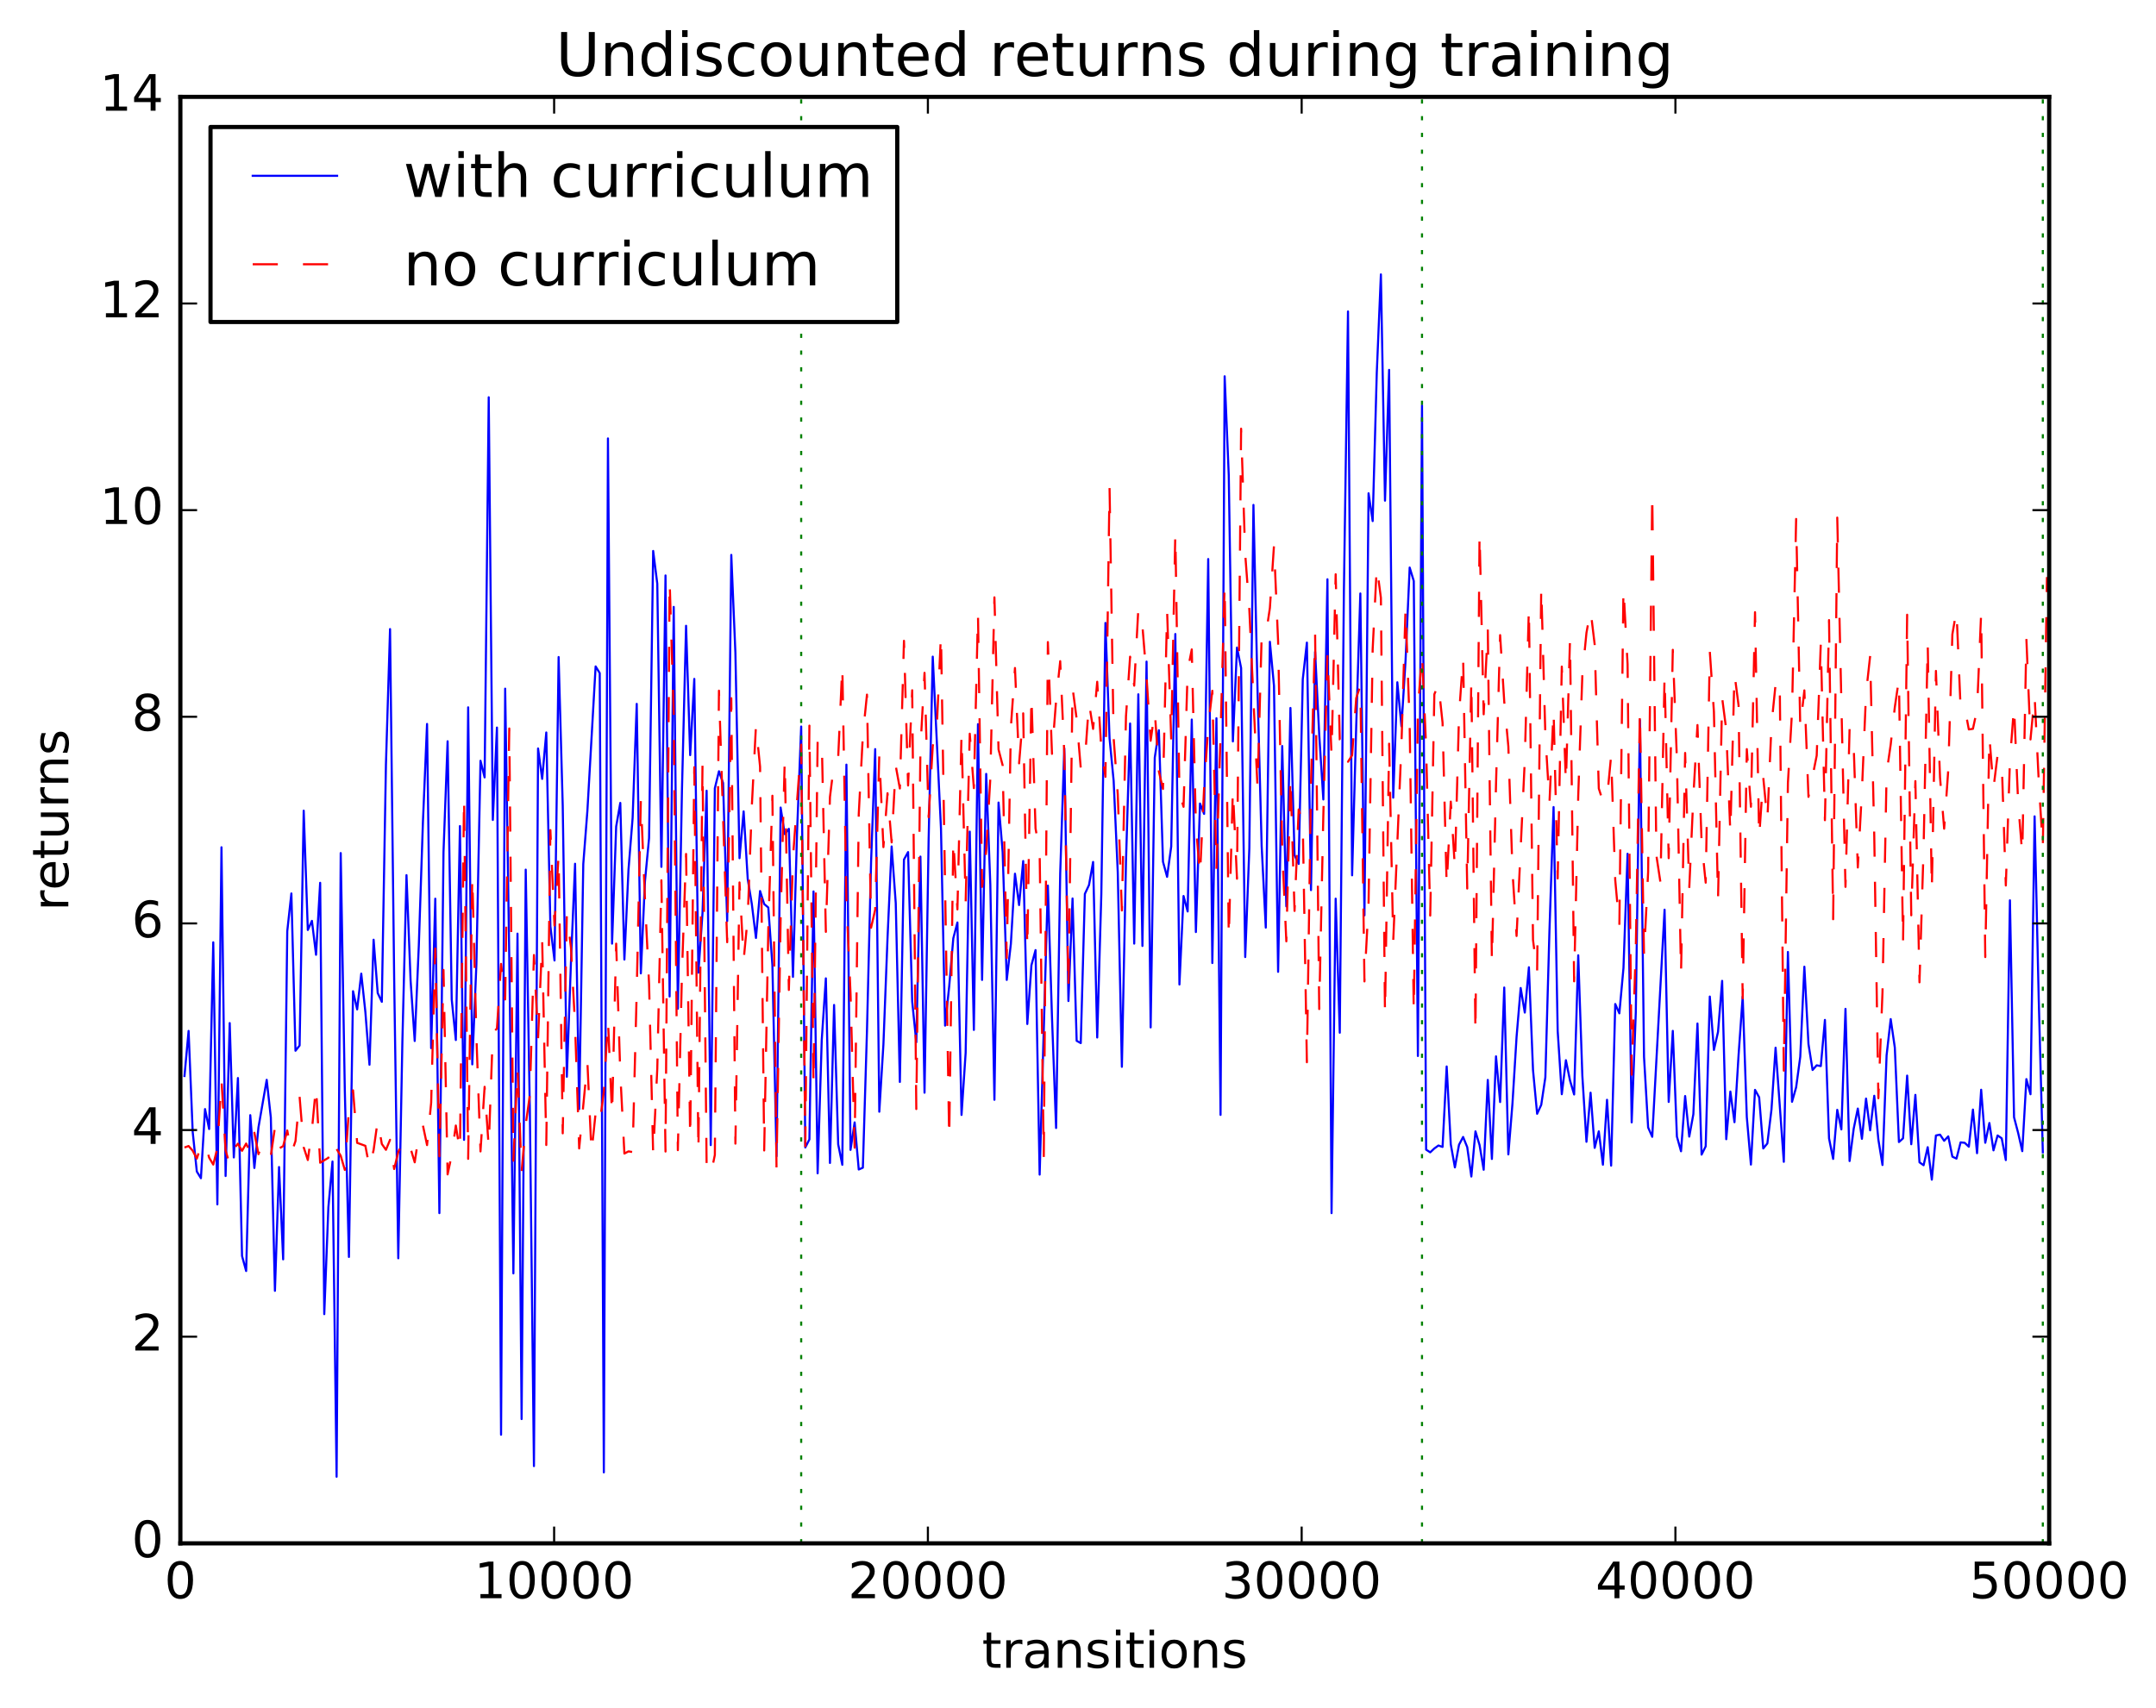 <?xml version="1.0" encoding="utf-8" standalone="no"?>
<!DOCTYPE svg PUBLIC "-//W3C//DTD SVG 1.1//EN"
  "http://www.w3.org/Graphics/SVG/1.1/DTD/svg11.dtd">
<!-- Created with matplotlib (http://matplotlib.org/) -->
<svg height="408pt" version="1.1" viewBox="0 0 515 408" width="515pt" xmlns="http://www.w3.org/2000/svg" xmlns:xlink="http://www.w3.org/1999/xlink">
 <defs>
  <style type="text/css">
*{stroke-linecap:butt;stroke-linejoin:round;stroke-miterlimit:100000;}
  </style>
 </defs>
 <g id="figure_1">
  <g id="patch_1">
   <path d="M 0 408.169 
L 515.771 408.169 
L 515.771 0 
L 0 0 
z
" style="fill:#ffffff;"/>
  </g>
  <g id="axes_1">
   <g id="patch_2">
    <path d="M 43.084 368.742 
L 489.484 368.742 
L 489.484 23.142 
L 43.084 23.142 
z
" style="fill:#ffffff;"/>
   </g>
   <g id="line2d_1">
    <path clip-path="url(#pd62c52bbcf)" d="M 44.066 257.078 
L 45.048 246.311 
L 46.03 270.448 
L 47.012 279.902 
L 47.994 281.503 
L 48.976 264.988 
L 49.958 269.757 
L 50.94 225.145 
L 51.922 287.76 
L 52.905 202.435 
L 53.887 280.977 
L 54.869 244.437 
L 55.851 276.543 
L 56.833 257.57 
L 57.815 300.087 
L 58.797 303.676 
L 59.779 266.441 
L 60.761 279.062 
L 61.743 269.339 
L 63.707 257.997 
L 64.69 266.984 
L 65.672 308.411 
L 66.654 278.834 
L 67.636 300.892 
L 68.618 222.482 
L 69.6 213.47 
L 70.582 251.048 
L 71.564 249.802 
L 72.546 193.693 
L 73.528 222.195 
L 74.51 220.016 
L 75.492 228.123 
L 76.474 210.928 
L 77.457 313.983 
L 78.439 288.428 
L 79.421 277.515 
L 80.403 352.83 
L 81.385 203.819 
L 82.367 260.621 
L 83.349 300.315 
L 84.331 236.825 
L 85.313 241.167 
L 86.295 232.631 
L 87.277 241.804 
L 88.259 254.395 
L 89.242 224.522 
L 90.224 237.267 
L 91.206 239.362 
L 92.188 182.665 
L 93.17 150.303 
L 94.152 233.631 
L 95.134 300.631 
L 96.116 248.905 
L 97.098 209.095 
L 98.08 234.31 
L 99.062 248.719 
L 100.044 225.851 
L 101.026 196.336 
L 102.009 172.972 
L 102.991 250.43 
L 103.973 214.726 
L 104.955 289.846 
L 105.937 203.595 
L 106.919 177.107 
L 107.901 238.776 
L 108.883 248.489 
L 109.865 197.366 
L 110.847 272.344 
L 111.829 169.003 
L 112.811 254.306 
L 113.794 230.404 
L 114.776 181.764 
L 115.758 185.74 
L 116.74 94.918 
L 117.722 195.901 
L 118.704 173.832 
L 119.686 342.792 
L 120.668 164.541 
L 121.65 228.852 
L 122.632 304.246 
L 123.614 223.071 
L 124.596 339.049 
L 125.578 207.78 
L 126.561 265.224 
L 127.543 350.287 
L 128.525 178.83 
L 129.507 186.101 
L 130.489 175.007 
L 131.471 221.316 
L 132.453 229.482 
L 133.435 156.983 
L 134.417 192.457 
L 135.399 257.263 
L 136.381 229.977 
L 137.363 206.373 
L 138.346 264.999 
L 139.328 206.427 
L 140.31 193.711 
L 142.274 159.228 
L 143.256 160.823 
L 144.238 351.785 
L 145.22 104.75 
L 146.202 225.458 
L 147.184 197.473 
L 148.166 191.835 
L 149.148 229.26 
L 150.13 207.749 
L 151.113 195.431 
L 152.095 168.173 
L 153.077 232.567 
L 154.059 210.571 
L 155.041 200.252 
L 156.023 131.637 
L 157.005 139.47 
L 157.987 207.119 
L 158.969 137.491 
L 159.951 238.088 
L 160.933 145.007 
L 161.915 241.014 
L 162.898 188.803 
L 163.88 149.516 
L 164.862 180.419 
L 165.844 162.209 
L 166.826 232.393 
L 167.808 218.123 
L 168.79 188.922 
L 169.772 273.593 
L 170.754 188.336 
L 171.736 184.273 
L 172.718 187.072 
L 173.7 220.071 
L 174.682 132.581 
L 175.665 155.997 
L 176.647 205.043 
L 177.629 193.86 
L 178.611 210.034 
L 179.593 216.047 
L 180.575 224.104 
L 181.557 212.889 
L 182.539 216.008 
L 183.521 216.819 
L 184.503 230.594 
L 185.485 276.262 
L 186.467 192.942 
L 187.45 199.287 
L 188.432 198.025 
L 189.414 233.397 
L 190.396 198.72 
L 191.378 173.584 
L 192.36 274.156 
L 193.342 272.23 
L 194.324 212.989 
L 195.306 280.338 
L 196.288 248.481 
L 197.27 233.757 
L 198.252 277.86 
L 199.234 240.113 
L 200.217 273.409 
L 201.199 278.301 
L 202.181 182.693 
L 203.163 274.737 
L 204.145 268.17 
L 205.127 279.421 
L 206.109 278.992 
L 207.091 246.329 
L 208.073 205.948 
L 209.055 178.983 
L 210.037 265.621 
L 211.019 249.562 
L 212.002 224.088 
L 212.984 202.241 
L 213.966 215.774 
L 214.948 258.505 
L 215.93 205.37 
L 216.912 203.586 
L 217.894 239.275 
L 218.876 249.021 
L 219.858 204.662 
L 220.84 261.076 
L 221.822 200.546 
L 222.804 156.89 
L 224.769 197.955 
L 225.751 245.049 
L 226.733 235.651 
L 227.715 224.177 
L 228.697 220.403 
L 229.679 266.388 
L 230.661 251.573 
L 231.643 198.696 
L 232.625 246.07 
L 233.607 173.018 
L 234.589 234.128 
L 235.571 184.901 
L 236.554 211.358 
L 237.536 262.765 
L 238.518 191.751 
L 239.5 203.578 
L 240.482 234.129 
L 241.464 225.502 
L 242.446 208.752 
L 243.428 216.24 
L 244.41 205.725 
L 245.392 244.661 
L 246.374 230.618 
L 247.356 227.001 
L 248.338 280.643 
L 250.303 211.597 
L 251.285 243.064 
L 252.267 269.509 
L 253.249 208.725 
L 254.231 178.791 
L 255.213 239.169 
L 256.195 214.671 
L 257.177 248.674 
L 258.159 249.223 
L 259.141 213.57 
L 260.123 211.472 
L 261.106 205.944 
L 262.088 247.885 
L 263.07 213.673 
L 264.052 148.838 
L 265.034 176.378 
L 266.016 186.569 
L 266.998 208.43 
L 267.98 254.888 
L 268.962 205.854 
L 269.944 172.864 
L 270.926 225.453 
L 271.908 165.886 
L 272.89 226.012 
L 273.873 158.072 
L 274.855 245.475 
L 275.837 181.014 
L 276.819 174.466 
L 277.801 205.884 
L 278.783 209.498 
L 279.765 202.264 
L 280.747 151.481 
L 281.729 235.222 
L 282.711 214.079 
L 283.693 217.772 
L 284.675 171.92 
L 285.658 222.69 
L 286.64 191.988 
L 287.622 194.463 
L 288.604 133.568 
L 289.586 230.091 
L 290.568 171.606 
L 291.55 266.375 
L 292.532 89.903 
L 293.514 113.606 
L 294.496 177.142 
L 295.478 154.721 
L 296.46 159.592 
L 297.442 228.663 
L 298.425 202.708 
L 299.407 120.638 
L 300.389 165.105 
L 301.371 202.155 
L 302.353 221.632 
L 303.335 153.34 
L 304.317 163.869 
L 305.299 232.195 
L 306.281 178.247 
L 307.263 216.552 
L 308.245 169.149 
L 309.227 204.347 
L 310.21 206.413 
L 311.192 162.293 
L 312.174 153.537 
L 313.156 212.672 
L 314.138 155.747 
L 315.12 175.508 
L 316.102 191.012 
L 317.084 138.405 
L 318.066 289.85 
L 319.048 214.716 
L 320.03 246.742 
L 321.012 141.337 
L 321.994 74.418 
L 322.977 209.133 
L 323.959 173.291 
L 324.941 141.796 
L 325.923 218.703 
L 326.905 117.861 
L 327.887 124.502 
L 328.869 89.035 
L 329.851 65.562 
L 330.833 119.622 
L 331.815 88.371 
L 332.797 190.581 
L 333.779 163.012 
L 334.762 173.526 
L 335.744 157.782 
L 336.726 135.597 
L 337.708 138.826 
L 338.69 252.302 
L 339.672 96.863 
L 340.654 274.682 
L 341.636 275.322 
L 342.618 274.397 
L 343.6 273.693 
L 344.582 274.035 
L 345.564 254.811 
L 346.546 273.416 
L 347.529 278.925 
L 348.511 273.518 
L 349.493 271.649 
L 350.475 274.088 
L 351.457 281.099 
L 352.439 270.312 
L 353.421 273.589 
L 354.403 279.483 
L 355.385 258.017 
L 356.367 276.907 
L 357.349 252.391 
L 358.331 263.308 
L 359.314 235.946 
L 360.296 275.813 
L 361.278 263.678 
L 362.26 247.741 
L 363.242 236.059 
L 364.224 241.929 
L 365.206 231.105 
L 366.188 255.665 
L 367.17 266.11 
L 368.152 263.983 
L 369.134 257.412 
L 370.116 222.345 
L 371.098 192.829 
L 372.081 246.323 
L 373.063 261.436 
L 374.045 253.31 
L 375.027 258.165 
L 376.009 261.499 
L 376.991 228.245 
L 377.973 257.041 
L 378.955 272.801 
L 379.937 261.073 
L 380.919 274.257 
L 381.901 270.308 
L 382.883 278.279 
L 383.866 262.77 
L 384.848 278.497 
L 385.83 239.885 
L 386.812 242.111 
L 387.794 231.305 
L 388.776 203.981 
L 389.758 268.169 
L 390.74 241.882 
L 391.722 172.055 
L 392.704 252.508 
L 393.686 269.381 
L 394.668 271.612 
L 397.615 217.349 
L 398.597 263.279 
L 399.579 246.303 
L 400.561 271.557 
L 401.543 275.066 
L 402.525 261.87 
L 403.507 271.563 
L 404.489 266.211 
L 405.471 244.544 
L 406.453 275.866 
L 407.435 273.891 
L 408.418 238.104 
L 409.4 250.855 
L 410.382 246.55 
L 411.364 234.354 
L 412.346 272.185 
L 413.328 260.803 
L 414.31 268.123 
L 415.292 252.057 
L 416.274 238.106 
L 417.256 266.879 
L 418.238 278.245 
L 419.22 260.399 
L 420.202 262.168 
L 421.185 274.396 
L 422.167 273.193 
L 423.149 265.098 
L 424.131 250.325 
L 426.095 277.587 
L 427.077 227.449 
L 428.059 263.247 
L 429.041 259.777 
L 430.023 252.504 
L 431.005 230.972 
L 431.987 249.457 
L 432.97 255.646 
L 433.952 254.532 
L 434.934 254.713 
L 435.916 243.681 
L 436.898 271.982 
L 437.88 276.892 
L 438.862 265.164 
L 439.844 269.844 
L 440.826 241.044 
L 441.808 277.402 
L 442.79 269.684 
L 443.772 264.865 
L 444.754 272.094 
L 445.737 262.483 
L 446.719 270.061 
L 447.701 261.811 
L 448.683 272.284 
L 449.665 278.351 
L 450.647 252.148 
L 451.629 243.489 
L 452.611 250.287 
L 453.593 272.862 
L 454.575 271.982 
L 455.557 256.989 
L 456.539 273.385 
L 457.522 261.593 
L 458.504 277.707 
L 459.486 278.406 
L 460.468 274.094 
L 461.45 281.855 
L 462.432 271.295 
L 463.414 271.098 
L 464.396 272.561 
L 465.378 271.507 
L 466.36 276.356 
L 467.342 276.818 
L 468.324 272.941 
L 469.306 273.047 
L 470.289 273.974 
L 471.271 265.105 
L 472.253 275.527 
L 473.235 260.368 
L 474.217 273.037 
L 475.199 268.314 
L 476.181 274.851 
L 477.163 271.29 
L 478.145 271.972 
L 479.127 277.173 
L 480.109 215.11 
L 481.091 266.942 
L 482.074 270.705 
L 483.056 275.042 
L 484.038 257.826 
L 485.02 261.442 
L 486.002 195.05 
L 486.984 238.597 
L 487.966 275.314 
L 487.966 275.314 
" style="fill:none;stroke:#0000ff;stroke-linecap:square;stroke-width:0.5;"/>
   </g>
   <g id="line2d_2">
    <path clip-path="url(#pd62c52bbcf)" d="M 44.066 274.174 
L 45.048 273.812 
L 46.03 274.933 
L 47.012 276.827 
L 47.994 273.799 
L 48.976 273.078 
L 49.958 276.594 
L 50.94 278.249 
L 51.922 274.304 
L 52.905 257.961 
L 53.887 274.848 
L 54.869 278.215 
L 55.851 274.504 
L 56.833 273.254 
L 57.815 274.961 
L 58.797 273.222 
L 59.779 275.393 
L 60.761 270.643 
L 61.743 275.762 
L 62.725 273.167 
L 64.69 276.191 
L 65.672 269.349 
L 66.654 274.4 
L 67.636 273.842 
L 68.618 270.099 
L 69.6 275.507 
L 70.582 272.631 
L 71.564 262.033 
L 72.546 274.129 
L 73.528 277.159 
L 74.51 269.983 
L 75.492 259.479 
L 76.474 277.807 
L 78.439 276.632 
L 79.421 272.637 
L 80.403 274.525 
L 81.385 276.132 
L 82.367 279.527 
L 83.349 264.988 
L 84.331 260.505 
L 85.313 273.057 
L 87.277 273.766 
L 88.259 278.946 
L 89.242 274.781 
L 90.224 267.7 
L 91.206 273.32 
L 92.188 274.723 
L 93.17 272.33 
L 94.152 279.304 
L 95.134 275.25 
L 96.116 273.064 
L 97.098 272.097 
L 98.08 274.399 
L 99.062 277.71 
L 100.044 271.081 
L 101.026 268.911 
L 102.009 273.594 
L 102.991 263.458 
L 103.973 226.629 
L 104.955 276.274 
L 105.937 231.74 
L 106.919 280.593 
L 107.901 275.944 
L 108.883 268.916 
L 109.865 275.114 
L 110.847 190.294 
L 111.829 276.878 
L 112.811 209.261 
L 113.794 247.588 
L 114.776 275.107 
L 115.758 259.668 
L 116.74 274.1 
L 117.722 246.717 
L 118.704 245.752 
L 119.686 230.295 
L 120.668 238.791 
L 121.65 174.052 
L 122.632 277.333 
L 123.614 255.125 
L 124.596 280.002 
L 125.578 268.717 
L 126.561 261.646 
L 127.543 228.178 
L 128.525 248.237 
L 129.507 224.596 
L 130.489 273.57 
L 131.471 198.329 
L 132.453 221.127 
L 133.435 204.167 
L 134.417 270.782 
L 135.399 218.382 
L 136.381 226.388 
L 137.363 244.948 
L 138.346 274.394 
L 140.31 253.808 
L 141.292 275.46 
L 142.274 265.901 
L 143.256 268.357 
L 144.238 260.83 
L 145.22 243.648 
L 146.202 266.423 
L 147.184 225.464 
L 148.166 256.462 
L 149.148 275.61 
L 150.13 275.094 
L 151.113 275.252 
L 152.095 236.68 
L 153.077 191.139 
L 154.059 214.716 
L 155.041 235.074 
L 156.023 275.853 
L 157.005 255.319 
L 157.987 210.324 
L 158.969 275.132 
L 159.951 138.679 
L 160.933 170.643 
L 161.915 274.801 
L 162.898 232.468 
L 163.88 204.032 
L 164.862 272.058 
L 165.844 183.309 
L 166.826 275.334 
L 167.808 182.415 
L 168.79 278.604 
L 169.772 280.683 
L 170.754 275.956 
L 171.736 165.018 
L 173.7 225.117 
L 174.682 166.823 
L 175.665 273.244 
L 176.647 210.835 
L 177.629 229.431 
L 178.611 219.142 
L 179.593 192.47 
L 180.575 173.37 
L 181.557 183.187 
L 182.539 274.877 
L 183.521 222.101 
L 184.503 190.121 
L 185.485 279.035 
L 186.467 219.462 
L 187.45 181.547 
L 188.432 236.523 
L 189.414 204.993 
L 191.378 177.903 
L 192.36 273.853 
L 193.342 173.372 
L 194.324 259.427 
L 195.306 177.062 
L 196.288 176.422 
L 197.27 222.649 
L 198.252 190.4 
L 199.234 182.505 
L 200.217 180.965 
L 201.199 158.985 
L 202.181 214.914 
L 203.163 237.371 
L 204.145 274.207 
L 205.127 194.563 
L 206.109 175.641 
L 207.091 165.96 
L 208.073 221.664 
L 209.055 217.33 
L 210.037 180.31 
L 211.019 202.402 
L 212.002 189.519 
L 212.984 201.269 
L 213.966 182.994 
L 214.948 188.387 
L 215.93 153.108 
L 216.912 187.679 
L 217.894 164.92 
L 218.876 264.978 
L 219.858 178.884 
L 220.84 160.753 
L 221.822 195.258 
L 222.804 178.242 
L 223.786 173.453 
L 224.769 151.535 
L 226.733 272.163 
L 227.715 200.521 
L 228.697 217.279 
L 229.679 175.359 
L 230.661 215.636 
L 231.643 175.303 
L 232.625 188.301 
L 233.607 146.507 
L 234.589 211.903 
L 235.571 203.273 
L 236.554 186.001 
L 237.536 142.721 
L 238.518 179.075 
L 239.5 182.851 
L 240.482 228.907 
L 241.464 173.832 
L 242.446 159.601 
L 243.428 182.382 
L 244.41 170.434 
L 245.392 226.811 
L 246.374 166.192 
L 247.356 197.935 
L 248.338 203.429 
L 249.321 276.721 
L 250.303 153.409 
L 251.285 180.11 
L 252.267 167.384 
L 253.249 157.97 
L 254.231 180.233 
L 255.213 236.502 
L 256.195 164.258 
L 257.177 171.771 
L 258.159 183.52 
L 259.141 181.764 
L 260.123 167.909 
L 261.106 174.155 
L 262.088 162.893 
L 263.07 178.989 
L 264.052 185.604 
L 265.034 116.355 
L 266.016 176.366 
L 266.998 189.771 
L 267.98 217.535 
L 268.962 171.136 
L 269.944 156.897 
L 270.926 163.822 
L 271.908 145.509 
L 272.89 149.573 
L 273.873 161.704 
L 274.855 176.988 
L 275.837 169.912 
L 276.819 184.328 
L 277.801 188.498 
L 278.783 145.864 
L 279.765 176.761 
L 280.747 127.353 
L 281.729 189.382 
L 282.711 192.768 
L 283.693 160.188 
L 284.675 155.163 
L 285.658 197.144 
L 286.64 209.181 
L 287.622 188.263 
L 288.604 173.531 
L 289.586 165.043 
L 290.568 207.746 
L 291.55 175.621 
L 292.532 139.607 
L 293.514 224.189 
L 294.496 188.575 
L 295.478 209.946 
L 296.46 102.428 
L 297.442 132.386 
L 298.425 145.631 
L 300.389 188.345 
L 301.371 151.873 
L 302.353 151.824 
L 303.335 145.275 
L 304.317 130.298 
L 305.299 153.289 
L 306.281 202.984 
L 307.263 224.911 
L 308.245 185.426 
L 309.227 217.642 
L 310.21 193.397 
L 311.192 196.7 
L 312.174 253.797 
L 313.156 187.06 
L 314.138 151.454 
L 315.12 241.093 
L 316.102 194.856 
L 317.084 155.966 
L 318.066 180.483 
L 319.048 137.204 
L 320.03 176.704 
L 321.012 176.976 
L 321.994 182.005 
L 322.977 180.463 
L 323.959 166.791 
L 324.941 163.832 
L 325.923 234.486 
L 326.905 215.918 
L 327.887 155.113 
L 328.869 135.332 
L 329.851 142.833 
L 330.833 242.413 
L 331.815 177.693 
L 332.797 224.87 
L 334.762 177.908 
L 335.744 145.282 
L 336.726 173.204 
L 337.708 241.807 
L 338.69 169.466 
L 339.672 156.092 
L 340.654 178.389 
L 341.636 218.755 
L 342.618 165.896 
L 343.6 163.437 
L 344.582 172.676 
L 345.564 211.639 
L 346.546 191.528 
L 347.529 207.382 
L 348.511 170.908 
L 349.493 156.957 
L 350.475 212.296 
L 351.457 162.398 
L 352.439 246.958 
L 353.421 127.372 
L 354.403 170.667 
L 355.385 150.218 
L 356.367 229.862 
L 357.349 187.427 
L 358.331 151.746 
L 359.314 167.615 
L 360.296 178.34 
L 361.278 208.02 
L 362.26 223.631 
L 364.224 181.594 
L 365.206 145.038 
L 366.188 224.58 
L 367.17 232.295 
L 368.152 140.175 
L 369.134 175.532 
L 370.116 191.873 
L 371.098 169.651 
L 372.081 209.879 
L 373.063 159.264 
L 374.045 187.174 
L 375.027 152.647 
L 376.009 234.466 
L 376.991 190.089 
L 377.973 161.184 
L 378.955 151.192 
L 379.937 145.827 
L 380.919 153.984 
L 381.901 188.393 
L 382.883 191.451 
L 383.866 190.83 
L 384.848 180.552 
L 385.83 210.269 
L 386.812 221.234 
L 387.794 140.485 
L 388.776 158.642 
L 389.758 256.774 
L 390.74 226.707 
L 391.722 169.736 
L 392.704 228.277 
L 393.686 208.314 
L 394.668 117.717 
L 395.65 204.348 
L 396.633 210.858 
L 397.615 161.325 
L 398.597 205.04 
L 399.579 155.256 
L 400.561 181.492 
L 401.543 232.675 
L 402.525 179.897 
L 403.507 212.252 
L 404.489 190.265 
L 405.471 173.228 
L 406.453 201.079 
L 407.435 210.894 
L 408.418 155.677 
L 409.4 170.047 
L 410.382 214.918 
L 411.364 166.722 
L 412.346 174.349 
L 413.328 199.085 
L 414.31 160.965 
L 415.292 168.561 
L 416.274 238.552 
L 417.256 178.987 
L 418.238 192.755 
L 419.22 146.269 
L 420.202 200.142 
L 421.185 185.732 
L 422.167 195.966 
L 423.149 173.202 
L 424.131 163.492 
L 425.113 162.347 
L 426.095 255.809 
L 427.077 187.064 
L 428.059 169.971 
L 429.041 123.992 
L 430.023 173.663 
L 431.005 164.945 
L 431.987 190.394 
L 433.952 180.526 
L 434.934 153.619 
L 435.916 195.964 
L 436.898 148.152 
L 437.88 219.628 
L 438.862 123.67 
L 440.826 211.899 
L 441.808 174.115 
L 442.79 178.347 
L 443.772 207.267 
L 444.754 189.011 
L 445.737 165.653 
L 446.719 156.716 
L 447.701 199.731 
L 448.683 262.391 
L 449.665 237.118 
L 450.647 184.683 
L 451.629 177.886 
L 452.611 168.959 
L 453.593 162.257 
L 454.575 225.419 
L 455.557 146.875 
L 456.539 218.691 
L 457.522 186.626 
L 458.504 234.701 
L 459.486 202.591 
L 460.468 153.607 
L 461.45 212.747 
L 462.432 160.299 
L 463.414 185.775 
L 464.396 197.998 
L 465.378 183.932 
L 466.36 151.552 
L 467.342 145.772 
L 468.324 169.173 
L 469.306 169.038 
L 470.289 174.279 
L 471.271 174.137 
L 472.253 169.547 
L 473.235 146.459 
L 474.217 228.67 
L 475.199 175.958 
L 476.181 188.306 
L 477.163 180.376 
L 478.145 181.834 
L 479.127 211.568 
L 480.109 181.743 
L 481.091 168.681 
L 482.074 191.887 
L 483.056 204.126 
L 484.038 152.622 
L 485.02 176.672 
L 486.002 166.243 
L 486.984 186.492 
L 487.966 202.572 
L 488.948 137.878 
L 488.948 137.878 
" style="fill:none;stroke:#ff0000;stroke-dasharray:6,6;stroke-dashoffset:0.0;stroke-width:0.5;"/>
   </g>
   <g id="line2d_3">
    <path clip-path="url(#pd62c52bbcf)" d="M 191.378 368.742 
L 191.378 23.142 
" style="fill:none;stroke:#008000;stroke-dasharray:1,3;stroke-dashoffset:0.0;stroke-width:0.5;"/>
   </g>
   <g id="line2d_4">
    <path clip-path="url(#pd62c52bbcf)" d="M 339.672 368.742 
L 339.672 23.142 
" style="fill:none;stroke:#008000;stroke-dasharray:1,3;stroke-dashoffset:0.0;stroke-width:0.5;"/>
   </g>
   <g id="line2d_5">
    <path clip-path="url(#pd62c52bbcf)" d="M 487.966 368.742 
L 487.966 23.142 
" style="fill:none;stroke:#008000;stroke-dasharray:1,3;stroke-dashoffset:0.0;stroke-width:0.5;"/>
   </g>
   <g id="patch_3">
    <path d="M 43.084 368.742 
L 489.484 368.742 
" style="fill:none;stroke:#000000;stroke-linecap:square;stroke-linejoin:miter;"/>
   </g>
   <g id="patch_4">
    <path d="M 489.484 368.742 
L 489.484 23.142 
" style="fill:none;stroke:#000000;stroke-linecap:square;stroke-linejoin:miter;"/>
   </g>
   <g id="patch_5">
    <path d="M 43.084 23.142 
L 489.484 23.142 
" style="fill:none;stroke:#000000;stroke-linecap:square;stroke-linejoin:miter;"/>
   </g>
   <g id="patch_6">
    <path d="M 43.084 368.742 
L 43.084 23.142 
" style="fill:none;stroke:#000000;stroke-linecap:square;stroke-linejoin:miter;"/>
   </g>
   <g id="matplotlib.axis_1">
    <g id="xtick_1">
     <g id="line2d_6">
      <defs>
       <path d="M 0 0 
L 0 -4 
" id="ma501ba8153" style="stroke:#000000;stroke-width:0.5;"/>
      </defs>
      <g>
       <use style="stroke:#000000;stroke-width:0.5;" x="43.084" xlink:href="#ma501ba8153" y="368.742"/>
      </g>
     </g>
     <g id="line2d_7">
      <defs>
       <path d="M 0 0 
L 0 4 
" id="m0660b785fc" style="stroke:#000000;stroke-width:0.5;"/>
      </defs>
      <g>
       <use style="stroke:#000000;stroke-width:0.5;" x="43.084" xlink:href="#m0660b785fc" y="23.142"/>
      </g>
     </g>
     <g id="text_1">
      <!-- 0 -->
      <defs>
       <path d="M 31.781 66.406 
Q 24.172 66.406 20.328 58.906 
Q 16.5 51.422 16.5 36.375 
Q 16.5 21.391 20.328 13.891 
Q 24.172 6.391 31.781 6.391 
Q 39.453 6.391 43.281 13.891 
Q 47.125 21.391 47.125 36.375 
Q 47.125 51.422 43.281 58.906 
Q 39.453 66.406 31.781 66.406 
M 31.781 74.219 
Q 44.047 74.219 50.516 64.516 
Q 56.984 54.828 56.984 36.375 
Q 56.984 17.969 50.516 8.266 
Q 44.047 -1.422 31.781 -1.422 
Q 19.531 -1.422 13.062 8.266 
Q 6.594 17.969 6.594 36.375 
Q 6.594 54.828 13.062 64.516 
Q 19.531 74.219 31.781 74.219 
" id="BitstreamVeraSans-Roman-30"/>
      </defs>
      <g transform="translate(39.266 381.86)scale(0.12 -0.12)">
       <use xlink:href="#BitstreamVeraSans-Roman-30"/>
      </g>
     </g>
    </g>
    <g id="xtick_2">
     <g id="line2d_8">
      <g>
       <use style="stroke:#000000;stroke-width:0.5;" x="132.364" xlink:href="#ma501ba8153" y="368.742"/>
      </g>
     </g>
     <g id="line2d_9">
      <g>
       <use style="stroke:#000000;stroke-width:0.5;" x="132.364" xlink:href="#m0660b785fc" y="23.142"/>
      </g>
     </g>
     <g id="text_2">
      <!-- 10000 -->
      <defs>
       <path d="M 12.406 8.297 
L 28.516 8.297 
L 28.516 63.922 
L 10.984 60.406 
L 10.984 69.391 
L 28.422 72.906 
L 38.281 72.906 
L 38.281 8.297 
L 54.391 8.297 
L 54.391 0 
L 12.406 0 
z
" id="BitstreamVeraSans-Roman-31"/>
      </defs>
      <g transform="translate(113.276 381.86)scale(0.12 -0.12)">
       <use xlink:href="#BitstreamVeraSans-Roman-31"/>
       <use x="63.623" xlink:href="#BitstreamVeraSans-Roman-30"/>
       <use x="127.246" xlink:href="#BitstreamVeraSans-Roman-30"/>
       <use x="190.869" xlink:href="#BitstreamVeraSans-Roman-30"/>
       <use x="254.492" xlink:href="#BitstreamVeraSans-Roman-30"/>
      </g>
     </g>
    </g>
    <g id="xtick_3">
     <g id="line2d_10">
      <g>
       <use style="stroke:#000000;stroke-width:0.5;" x="221.644" xlink:href="#ma501ba8153" y="368.742"/>
      </g>
     </g>
     <g id="line2d_11">
      <g>
       <use style="stroke:#000000;stroke-width:0.5;" x="221.644" xlink:href="#m0660b785fc" y="23.142"/>
      </g>
     </g>
     <g id="text_3">
      <!-- 20000 -->
      <defs>
       <path d="M 19.188 8.297 
L 53.609 8.297 
L 53.609 0 
L 7.328 0 
L 7.328 8.297 
Q 12.938 14.109 22.625 23.891 
Q 32.328 33.688 34.812 36.531 
Q 39.547 41.844 41.422 45.531 
Q 43.312 49.219 43.312 52.781 
Q 43.312 58.594 39.234 62.25 
Q 35.156 65.922 28.609 65.922 
Q 23.969 65.922 18.812 64.312 
Q 13.672 62.703 7.812 59.422 
L 7.812 69.391 
Q 13.766 71.781 18.938 73 
Q 24.125 74.219 28.422 74.219 
Q 39.75 74.219 46.484 68.547 
Q 53.219 62.891 53.219 53.422 
Q 53.219 48.922 51.531 44.891 
Q 49.859 40.875 45.406 35.406 
Q 44.188 33.984 37.641 27.219 
Q 31.109 20.453 19.188 8.297 
" id="BitstreamVeraSans-Roman-32"/>
      </defs>
      <g transform="translate(202.556 381.86)scale(0.12 -0.12)">
       <use xlink:href="#BitstreamVeraSans-Roman-32"/>
       <use x="63.623" xlink:href="#BitstreamVeraSans-Roman-30"/>
       <use x="127.246" xlink:href="#BitstreamVeraSans-Roman-30"/>
       <use x="190.869" xlink:href="#BitstreamVeraSans-Roman-30"/>
       <use x="254.492" xlink:href="#BitstreamVeraSans-Roman-30"/>
      </g>
     </g>
    </g>
    <g id="xtick_4">
     <g id="line2d_12">
      <g>
       <use style="stroke:#000000;stroke-width:0.5;" x="310.924" xlink:href="#ma501ba8153" y="368.742"/>
      </g>
     </g>
     <g id="line2d_13">
      <g>
       <use style="stroke:#000000;stroke-width:0.5;" x="310.924" xlink:href="#m0660b785fc" y="23.142"/>
      </g>
     </g>
     <g id="text_4">
      <!-- 30000 -->
      <defs>
       <path d="M 40.578 39.312 
Q 47.656 37.797 51.625 33 
Q 55.609 28.219 55.609 21.188 
Q 55.609 10.406 48.188 4.484 
Q 40.766 -1.422 27.094 -1.422 
Q 22.516 -1.422 17.656 -0.516 
Q 12.797 0.391 7.625 2.203 
L 7.625 11.719 
Q 11.719 9.328 16.594 8.109 
Q 21.484 6.891 26.812 6.891 
Q 36.078 6.891 40.938 10.547 
Q 45.797 14.203 45.797 21.188 
Q 45.797 27.641 41.281 31.266 
Q 36.766 34.906 28.719 34.906 
L 20.219 34.906 
L 20.219 43.016 
L 29.109 43.016 
Q 36.375 43.016 40.234 45.922 
Q 44.094 48.828 44.094 54.297 
Q 44.094 59.906 40.109 62.906 
Q 36.141 65.922 28.719 65.922 
Q 24.656 65.922 20.016 65.031 
Q 15.375 64.156 9.812 62.312 
L 9.812 71.094 
Q 15.438 72.656 20.344 73.438 
Q 25.25 74.219 29.594 74.219 
Q 40.828 74.219 47.359 69.109 
Q 53.906 64.016 53.906 55.328 
Q 53.906 49.266 50.438 45.094 
Q 46.969 40.922 40.578 39.312 
" id="BitstreamVeraSans-Roman-33"/>
      </defs>
      <g transform="translate(291.836 381.86)scale(0.12 -0.12)">
       <use xlink:href="#BitstreamVeraSans-Roman-33"/>
       <use x="63.623" xlink:href="#BitstreamVeraSans-Roman-30"/>
       <use x="127.246" xlink:href="#BitstreamVeraSans-Roman-30"/>
       <use x="190.869" xlink:href="#BitstreamVeraSans-Roman-30"/>
       <use x="254.492" xlink:href="#BitstreamVeraSans-Roman-30"/>
      </g>
     </g>
    </g>
    <g id="xtick_5">
     <g id="line2d_14">
      <g>
       <use style="stroke:#000000;stroke-width:0.5;" x="400.204" xlink:href="#ma501ba8153" y="368.742"/>
      </g>
     </g>
     <g id="line2d_15">
      <g>
       <use style="stroke:#000000;stroke-width:0.5;" x="400.204" xlink:href="#m0660b785fc" y="23.142"/>
      </g>
     </g>
     <g id="text_5">
      <!-- 40000 -->
      <defs>
       <path d="M 37.797 64.312 
L 12.891 25.391 
L 37.797 25.391 
z
M 35.203 72.906 
L 47.609 72.906 
L 47.609 25.391 
L 58.016 25.391 
L 58.016 17.188 
L 47.609 17.188 
L 47.609 0 
L 37.797 0 
L 37.797 17.188 
L 4.891 17.188 
L 4.891 26.703 
z
" id="BitstreamVeraSans-Roman-34"/>
      </defs>
      <g transform="translate(381.116 381.86)scale(0.12 -0.12)">
       <use xlink:href="#BitstreamVeraSans-Roman-34"/>
       <use x="63.623" xlink:href="#BitstreamVeraSans-Roman-30"/>
       <use x="127.246" xlink:href="#BitstreamVeraSans-Roman-30"/>
       <use x="190.869" xlink:href="#BitstreamVeraSans-Roman-30"/>
       <use x="254.492" xlink:href="#BitstreamVeraSans-Roman-30"/>
      </g>
     </g>
    </g>
    <g id="xtick_6">
     <g id="line2d_16">
      <g>
       <use style="stroke:#000000;stroke-width:0.5;" x="489.484" xlink:href="#ma501ba8153" y="368.742"/>
      </g>
     </g>
     <g id="line2d_17">
      <g>
       <use style="stroke:#000000;stroke-width:0.5;" x="489.484" xlink:href="#m0660b785fc" y="23.142"/>
      </g>
     </g>
     <g id="text_6">
      <!-- 50000 -->
      <defs>
       <path d="M 10.797 72.906 
L 49.516 72.906 
L 49.516 64.594 
L 19.828 64.594 
L 19.828 46.734 
Q 21.969 47.469 24.109 47.828 
Q 26.266 48.188 28.422 48.188 
Q 40.625 48.188 47.75 41.5 
Q 54.891 34.812 54.891 23.391 
Q 54.891 11.625 47.562 5.094 
Q 40.234 -1.422 26.906 -1.422 
Q 22.312 -1.422 17.547 -0.641 
Q 12.797 0.141 7.719 1.703 
L 7.719 11.625 
Q 12.109 9.234 16.797 8.062 
Q 21.484 6.891 26.703 6.891 
Q 35.156 6.891 40.078 11.328 
Q 45.016 15.766 45.016 23.391 
Q 45.016 31 40.078 35.438 
Q 35.156 39.891 26.703 39.891 
Q 22.75 39.891 18.812 39.016 
Q 14.891 38.141 10.797 36.281 
z
" id="BitstreamVeraSans-Roman-35"/>
      </defs>
      <g transform="translate(470.396 381.86)scale(0.12 -0.12)">
       <use xlink:href="#BitstreamVeraSans-Roman-35"/>
       <use x="63.623" xlink:href="#BitstreamVeraSans-Roman-30"/>
       <use x="127.246" xlink:href="#BitstreamVeraSans-Roman-30"/>
       <use x="190.869" xlink:href="#BitstreamVeraSans-Roman-30"/>
       <use x="254.492" xlink:href="#BitstreamVeraSans-Roman-30"/>
      </g>
     </g>
    </g>
    <g id="text_7">
     <!-- transitions -->
     <defs>
      <path d="M 34.281 27.484 
Q 23.391 27.484 19.188 25 
Q 14.984 22.516 14.984 16.5 
Q 14.984 11.719 18.141 8.906 
Q 21.297 6.109 26.703 6.109 
Q 34.188 6.109 38.703 11.406 
Q 43.219 16.703 43.219 25.484 
L 43.219 27.484 
z
M 52.203 31.203 
L 52.203 0 
L 43.219 0 
L 43.219 8.297 
Q 40.141 3.328 35.547 0.953 
Q 30.953 -1.422 24.312 -1.422 
Q 15.922 -1.422 10.953 3.297 
Q 6 8.016 6 15.922 
Q 6 25.141 12.172 29.828 
Q 18.359 34.516 30.609 34.516 
L 43.219 34.516 
L 43.219 35.406 
Q 43.219 41.609 39.141 45 
Q 35.062 48.391 27.688 48.391 
Q 23 48.391 18.547 47.266 
Q 14.109 46.141 10.016 43.891 
L 10.016 52.203 
Q 14.938 54.109 19.578 55.047 
Q 24.219 56 28.609 56 
Q 40.484 56 46.344 49.844 
Q 52.203 43.703 52.203 31.203 
" id="BitstreamVeraSans-Roman-61"/>
      <path d="M 9.422 54.688 
L 18.406 54.688 
L 18.406 0 
L 9.422 0 
z
M 9.422 75.984 
L 18.406 75.984 
L 18.406 64.594 
L 9.422 64.594 
z
" id="BitstreamVeraSans-Roman-69"/>
      <path d="M 18.312 70.219 
L 18.312 54.688 
L 36.812 54.688 
L 36.812 47.703 
L 18.312 47.703 
L 18.312 18.016 
Q 18.312 11.328 20.141 9.422 
Q 21.969 7.516 27.594 7.516 
L 36.812 7.516 
L 36.812 0 
L 27.594 0 
Q 17.188 0 13.234 3.875 
Q 9.281 7.766 9.281 18.016 
L 9.281 47.703 
L 2.688 47.703 
L 2.688 54.688 
L 9.281 54.688 
L 9.281 70.219 
z
" id="BitstreamVeraSans-Roman-74"/>
      <path d="M 41.109 46.297 
Q 39.594 47.172 37.812 47.578 
Q 36.031 48 33.891 48 
Q 26.266 48 22.188 43.047 
Q 18.109 38.094 18.109 28.812 
L 18.109 0 
L 9.078 0 
L 9.078 54.688 
L 18.109 54.688 
L 18.109 46.188 
Q 20.953 51.172 25.484 53.578 
Q 30.031 56 36.531 56 
Q 37.453 56 38.578 55.875 
Q 39.703 55.766 41.062 55.516 
z
" id="BitstreamVeraSans-Roman-72"/>
      <path d="M 54.891 33.016 
L 54.891 0 
L 45.906 0 
L 45.906 32.719 
Q 45.906 40.484 42.875 44.328 
Q 39.844 48.188 33.797 48.188 
Q 26.516 48.188 22.312 43.547 
Q 18.109 38.922 18.109 30.906 
L 18.109 0 
L 9.078 0 
L 9.078 54.688 
L 18.109 54.688 
L 18.109 46.188 
Q 21.344 51.125 25.703 53.562 
Q 30.078 56 35.797 56 
Q 45.219 56 50.047 50.172 
Q 54.891 44.344 54.891 33.016 
" id="BitstreamVeraSans-Roman-6e"/>
      <path d="M 30.609 48.391 
Q 23.391 48.391 19.188 42.75 
Q 14.984 37.109 14.984 27.297 
Q 14.984 17.484 19.156 11.844 
Q 23.344 6.203 30.609 6.203 
Q 37.797 6.203 41.984 11.859 
Q 46.188 17.531 46.188 27.297 
Q 46.188 37.016 41.984 42.703 
Q 37.797 48.391 30.609 48.391 
M 30.609 56 
Q 42.328 56 49.016 48.375 
Q 55.719 40.766 55.719 27.297 
Q 55.719 13.875 49.016 6.219 
Q 42.328 -1.422 30.609 -1.422 
Q 18.844 -1.422 12.172 6.219 
Q 5.516 13.875 5.516 27.297 
Q 5.516 40.766 12.172 48.375 
Q 18.844 56 30.609 56 
" id="BitstreamVeraSans-Roman-6f"/>
      <path d="M 44.281 53.078 
L 44.281 44.578 
Q 40.484 46.531 36.375 47.5 
Q 32.281 48.484 27.875 48.484 
Q 21.188 48.484 17.844 46.438 
Q 14.5 44.391 14.5 40.281 
Q 14.5 37.156 16.891 35.375 
Q 19.281 33.594 26.516 31.984 
L 29.594 31.297 
Q 39.156 29.25 43.188 25.516 
Q 47.219 21.781 47.219 15.094 
Q 47.219 7.469 41.188 3.016 
Q 35.156 -1.422 24.609 -1.422 
Q 20.219 -1.422 15.453 -0.562 
Q 10.688 0.297 5.422 2 
L 5.422 11.281 
Q 10.406 8.688 15.234 7.391 
Q 20.062 6.109 24.812 6.109 
Q 31.156 6.109 34.562 8.281 
Q 37.984 10.453 37.984 14.406 
Q 37.984 18.062 35.516 20.016 
Q 33.062 21.969 24.703 23.781 
L 21.578 24.516 
Q 13.234 26.266 9.516 29.906 
Q 5.812 33.547 5.812 39.891 
Q 5.812 47.609 11.281 51.797 
Q 16.75 56 26.812 56 
Q 31.781 56 36.172 55.266 
Q 40.578 54.547 44.281 53.078 
" id="BitstreamVeraSans-Roman-73"/>
     </defs>
     <g transform="translate(234.575 398.474)scale(0.12 -0.12)">
      <use xlink:href="#BitstreamVeraSans-Roman-74"/>
      <use x="39.209" xlink:href="#BitstreamVeraSans-Roman-72"/>
      <use x="80.322" xlink:href="#BitstreamVeraSans-Roman-61"/>
      <use x="141.602" xlink:href="#BitstreamVeraSans-Roman-6e"/>
      <use x="204.98" xlink:href="#BitstreamVeraSans-Roman-73"/>
      <use x="257.08" xlink:href="#BitstreamVeraSans-Roman-69"/>
      <use x="284.863" xlink:href="#BitstreamVeraSans-Roman-74"/>
      <use x="324.072" xlink:href="#BitstreamVeraSans-Roman-69"/>
      <use x="351.855" xlink:href="#BitstreamVeraSans-Roman-6f"/>
      <use x="413.037" xlink:href="#BitstreamVeraSans-Roman-6e"/>
      <use x="476.416" xlink:href="#BitstreamVeraSans-Roman-73"/>
     </g>
    </g>
   </g>
   <g id="matplotlib.axis_2">
    <g id="ytick_1">
     <g id="line2d_18">
      <defs>
       <path d="M 0 0 
L 4 0 
" id="m47d502033f" style="stroke:#000000;stroke-width:0.5;"/>
      </defs>
      <g>
       <use style="stroke:#000000;stroke-width:0.5;" x="43.084" xlink:href="#m47d502033f" y="368.742"/>
      </g>
     </g>
     <g id="line2d_19">
      <defs>
       <path d="M 0 0 
L -4 0 
" id="m5ebd84c681" style="stroke:#000000;stroke-width:0.5;"/>
      </defs>
      <g>
       <use style="stroke:#000000;stroke-width:0.5;" x="489.484" xlink:href="#m5ebd84c681" y="368.742"/>
      </g>
     </g>
     <g id="text_8">
      <!-- 0 -->
      <g transform="translate(31.449 372.053)scale(0.12 -0.12)">
       <use xlink:href="#BitstreamVeraSans-Roman-30"/>
      </g>
     </g>
    </g>
    <g id="ytick_2">
     <g id="line2d_20">
      <g>
       <use style="stroke:#000000;stroke-width:0.5;" x="43.084" xlink:href="#m47d502033f" y="319.37"/>
      </g>
     </g>
     <g id="line2d_21">
      <g>
       <use style="stroke:#000000;stroke-width:0.5;" x="489.484" xlink:href="#m5ebd84c681" y="319.37"/>
      </g>
     </g>
     <g id="text_9">
      <!-- 2 -->
      <g transform="translate(31.449 322.682)scale(0.12 -0.12)">
       <use xlink:href="#BitstreamVeraSans-Roman-32"/>
      </g>
     </g>
    </g>
    <g id="ytick_3">
     <g id="line2d_22">
      <g>
       <use style="stroke:#000000;stroke-width:0.5;" x="43.084" xlink:href="#m47d502033f" y="269.999"/>
      </g>
     </g>
     <g id="line2d_23">
      <g>
       <use style="stroke:#000000;stroke-width:0.5;" x="489.484" xlink:href="#m5ebd84c681" y="269.999"/>
      </g>
     </g>
     <g id="text_10">
      <!-- 4 -->
      <g transform="translate(31.449 273.31)scale(0.12 -0.12)">
       <use xlink:href="#BitstreamVeraSans-Roman-34"/>
      </g>
     </g>
    </g>
    <g id="ytick_4">
     <g id="line2d_24">
      <g>
       <use style="stroke:#000000;stroke-width:0.5;" x="43.084" xlink:href="#m47d502033f" y="220.627"/>
      </g>
     </g>
     <g id="line2d_25">
      <g>
       <use style="stroke:#000000;stroke-width:0.5;" x="489.484" xlink:href="#m5ebd84c681" y="220.627"/>
      </g>
     </g>
     <g id="text_11">
      <!-- 6 -->
      <defs>
       <path d="M 33.016 40.375 
Q 26.375 40.375 22.484 35.828 
Q 18.609 31.297 18.609 23.391 
Q 18.609 15.531 22.484 10.953 
Q 26.375 6.391 33.016 6.391 
Q 39.656 6.391 43.531 10.953 
Q 47.406 15.531 47.406 23.391 
Q 47.406 31.297 43.531 35.828 
Q 39.656 40.375 33.016 40.375 
M 52.594 71.297 
L 52.594 62.312 
Q 48.875 64.062 45.094 64.984 
Q 41.312 65.922 37.594 65.922 
Q 27.828 65.922 22.672 59.328 
Q 17.531 52.734 16.797 39.406 
Q 19.672 43.656 24.016 45.922 
Q 28.375 48.188 33.594 48.188 
Q 44.578 48.188 50.953 41.516 
Q 57.328 34.859 57.328 23.391 
Q 57.328 12.156 50.688 5.359 
Q 44.047 -1.422 33.016 -1.422 
Q 20.359 -1.422 13.672 8.266 
Q 6.984 17.969 6.984 36.375 
Q 6.984 53.656 15.188 63.938 
Q 23.391 74.219 37.203 74.219 
Q 40.922 74.219 44.703 73.484 
Q 48.484 72.75 52.594 71.297 
" id="BitstreamVeraSans-Roman-36"/>
      </defs>
      <g transform="translate(31.449 223.939)scale(0.12 -0.12)">
       <use xlink:href="#BitstreamVeraSans-Roman-36"/>
      </g>
     </g>
    </g>
    <g id="ytick_5">
     <g id="line2d_26">
      <g>
       <use style="stroke:#000000;stroke-width:0.5;" x="43.084" xlink:href="#m47d502033f" y="171.256"/>
      </g>
     </g>
     <g id="line2d_27">
      <g>
       <use style="stroke:#000000;stroke-width:0.5;" x="489.484" xlink:href="#m5ebd84c681" y="171.256"/>
      </g>
     </g>
     <g id="text_12">
      <!-- 8 -->
      <defs>
       <path d="M 31.781 34.625 
Q 24.75 34.625 20.719 30.859 
Q 16.703 27.094 16.703 20.516 
Q 16.703 13.922 20.719 10.156 
Q 24.75 6.391 31.781 6.391 
Q 38.812 6.391 42.859 10.172 
Q 46.922 13.969 46.922 20.516 
Q 46.922 27.094 42.891 30.859 
Q 38.875 34.625 31.781 34.625 
M 21.922 38.812 
Q 15.578 40.375 12.031 44.719 
Q 8.5 49.078 8.5 55.328 
Q 8.5 64.062 14.719 69.141 
Q 20.953 74.219 31.781 74.219 
Q 42.672 74.219 48.875 69.141 
Q 55.078 64.062 55.078 55.328 
Q 55.078 49.078 51.531 44.719 
Q 48 40.375 41.703 38.812 
Q 48.828 37.156 52.797 32.312 
Q 56.781 27.484 56.781 20.516 
Q 56.781 9.906 50.312 4.234 
Q 43.844 -1.422 31.781 -1.422 
Q 19.734 -1.422 13.25 4.234 
Q 6.781 9.906 6.781 20.516 
Q 6.781 27.484 10.781 32.312 
Q 14.797 37.156 21.922 38.812 
M 18.312 54.391 
Q 18.312 48.734 21.844 45.562 
Q 25.391 42.391 31.781 42.391 
Q 38.141 42.391 41.719 45.562 
Q 45.312 48.734 45.312 54.391 
Q 45.312 60.062 41.719 63.234 
Q 38.141 66.406 31.781 66.406 
Q 25.391 66.406 21.844 63.234 
Q 18.312 60.062 18.312 54.391 
" id="BitstreamVeraSans-Roman-38"/>
      </defs>
      <g transform="translate(31.449 174.567)scale(0.12 -0.12)">
       <use xlink:href="#BitstreamVeraSans-Roman-38"/>
      </g>
     </g>
    </g>
    <g id="ytick_6">
     <g id="line2d_28">
      <g>
       <use style="stroke:#000000;stroke-width:0.5;" x="43.084" xlink:href="#m47d502033f" y="121.885"/>
      </g>
     </g>
     <g id="line2d_29">
      <g>
       <use style="stroke:#000000;stroke-width:0.5;" x="489.484" xlink:href="#m5ebd84c681" y="121.885"/>
      </g>
     </g>
     <g id="text_13">
      <!-- 10 -->
      <g transform="translate(23.814 125.196)scale(0.12 -0.12)">
       <use xlink:href="#BitstreamVeraSans-Roman-31"/>
       <use x="63.623" xlink:href="#BitstreamVeraSans-Roman-30"/>
      </g>
     </g>
    </g>
    <g id="ytick_7">
     <g id="line2d_30">
      <g>
       <use style="stroke:#000000;stroke-width:0.5;" x="43.084" xlink:href="#m47d502033f" y="72.513"/>
      </g>
     </g>
     <g id="line2d_31">
      <g>
       <use style="stroke:#000000;stroke-width:0.5;" x="489.484" xlink:href="#m5ebd84c681" y="72.513"/>
      </g>
     </g>
     <g id="text_14">
      <!-- 12 -->
      <g transform="translate(23.814 75.824)scale(0.12 -0.12)">
       <use xlink:href="#BitstreamVeraSans-Roman-31"/>
       <use x="63.623" xlink:href="#BitstreamVeraSans-Roman-32"/>
      </g>
     </g>
    </g>
    <g id="ytick_8">
     <g id="line2d_32">
      <g>
       <use style="stroke:#000000;stroke-width:0.5;" x="43.084" xlink:href="#m47d502033f" y="23.142"/>
      </g>
     </g>
     <g id="line2d_33">
      <g>
       <use style="stroke:#000000;stroke-width:0.5;" x="489.484" xlink:href="#m5ebd84c681" y="23.142"/>
      </g>
     </g>
     <g id="text_15">
      <!-- 14 -->
      <g transform="translate(23.814 26.453)scale(0.12 -0.12)">
       <use xlink:href="#BitstreamVeraSans-Roman-31"/>
       <use x="63.623" xlink:href="#BitstreamVeraSans-Roman-34"/>
      </g>
     </g>
    </g>
    <g id="text_16">
     <!-- returns -->
     <defs>
      <path d="M 56.203 29.594 
L 56.203 25.203 
L 14.891 25.203 
Q 15.484 15.922 20.484 11.062 
Q 25.484 6.203 34.422 6.203 
Q 39.594 6.203 44.453 7.469 
Q 49.312 8.734 54.109 11.281 
L 54.109 2.781 
Q 49.266 0.734 44.188 -0.344 
Q 39.109 -1.422 33.891 -1.422 
Q 20.797 -1.422 13.156 6.188 
Q 5.516 13.812 5.516 26.812 
Q 5.516 40.234 12.766 48.109 
Q 20.016 56 32.328 56 
Q 43.359 56 49.781 48.891 
Q 56.203 41.797 56.203 29.594 
M 47.219 32.234 
Q 47.125 39.594 43.094 43.984 
Q 39.062 48.391 32.422 48.391 
Q 24.906 48.391 20.391 44.141 
Q 15.875 39.891 15.188 32.172 
z
" id="BitstreamVeraSans-Roman-65"/>
      <path d="M 8.5 21.578 
L 8.5 54.688 
L 17.484 54.688 
L 17.484 21.922 
Q 17.484 14.156 20.5 10.266 
Q 23.531 6.391 29.594 6.391 
Q 36.859 6.391 41.078 11.031 
Q 45.312 15.672 45.312 23.688 
L 45.312 54.688 
L 54.297 54.688 
L 54.297 0 
L 45.312 0 
L 45.312 8.406 
Q 42.047 3.422 37.719 1 
Q 33.406 -1.422 27.688 -1.422 
Q 18.266 -1.422 13.375 4.438 
Q 8.5 10.297 8.5 21.578 
" id="BitstreamVeraSans-Roman-75"/>
     </defs>
     <g transform="translate(16.318 217.647)rotate(-90.0)scale(0.12 -0.12)">
      <use xlink:href="#BitstreamVeraSans-Roman-72"/>
      <use x="41.082" xlink:href="#BitstreamVeraSans-Roman-65"/>
      <use x="102.605" xlink:href="#BitstreamVeraSans-Roman-74"/>
      <use x="141.814" xlink:href="#BitstreamVeraSans-Roman-75"/>
      <use x="205.193" xlink:href="#BitstreamVeraSans-Roman-72"/>
      <use x="246.291" xlink:href="#BitstreamVeraSans-Roman-6e"/>
      <use x="309.67" xlink:href="#BitstreamVeraSans-Roman-73"/>
     </g>
    </g>
   </g>
   <g id="text_17">
    <!-- Undiscounted returns during training -->
    <defs>
     <path d="M 45.406 27.984 
Q 45.406 37.75 41.375 43.109 
Q 37.359 48.484 30.078 48.484 
Q 22.859 48.484 18.828 43.109 
Q 14.797 37.75 14.797 27.984 
Q 14.797 18.266 18.828 12.891 
Q 22.859 7.516 30.078 7.516 
Q 37.359 7.516 41.375 12.891 
Q 45.406 18.266 45.406 27.984 
M 54.391 6.781 
Q 54.391 -7.172 48.188 -13.984 
Q 42 -20.797 29.203 -20.797 
Q 24.469 -20.797 20.266 -20.094 
Q 16.062 -19.391 12.109 -17.922 
L 12.109 -9.188 
Q 16.062 -11.328 19.922 -12.344 
Q 23.781 -13.375 27.781 -13.375 
Q 36.625 -13.375 41.016 -8.766 
Q 45.406 -4.156 45.406 5.172 
L 45.406 9.625 
Q 42.625 4.781 38.281 2.391 
Q 33.938 0 27.875 0 
Q 17.828 0 11.672 7.656 
Q 5.516 15.328 5.516 27.984 
Q 5.516 40.672 11.672 48.328 
Q 17.828 56 27.875 56 
Q 33.938 56 38.281 53.609 
Q 42.625 51.219 45.406 46.391 
L 45.406 54.688 
L 54.391 54.688 
z
" id="BitstreamVeraSans-Roman-67"/>
     <path d="M 8.688 72.906 
L 18.609 72.906 
L 18.609 28.609 
Q 18.609 16.891 22.844 11.734 
Q 27.094 6.594 36.625 6.594 
Q 46.094 6.594 50.344 11.734 
Q 54.594 16.891 54.594 28.609 
L 54.594 72.906 
L 64.5 72.906 
L 64.5 27.391 
Q 64.5 13.141 57.438 5.859 
Q 50.391 -1.422 36.625 -1.422 
Q 22.797 -1.422 15.734 5.859 
Q 8.688 13.141 8.688 27.391 
z
" id="BitstreamVeraSans-Roman-55"/>
     <path d="M 48.781 52.594 
L 48.781 44.188 
Q 44.969 46.297 41.141 47.344 
Q 37.312 48.391 33.406 48.391 
Q 24.656 48.391 19.812 42.844 
Q 14.984 37.312 14.984 27.297 
Q 14.984 17.281 19.812 11.734 
Q 24.656 6.203 33.406 6.203 
Q 37.312 6.203 41.141 7.25 
Q 44.969 8.297 48.781 10.406 
L 48.781 2.094 
Q 45.016 0.344 40.984 -0.531 
Q 36.969 -1.422 32.422 -1.422 
Q 20.062 -1.422 12.781 6.344 
Q 5.516 14.109 5.516 27.297 
Q 5.516 40.672 12.859 48.328 
Q 20.219 56 33.016 56 
Q 37.156 56 41.109 55.141 
Q 45.062 54.297 48.781 52.594 
" id="BitstreamVeraSans-Roman-63"/>
     <path id="BitstreamVeraSans-Roman-20"/>
     <path d="M 45.406 46.391 
L 45.406 75.984 
L 54.391 75.984 
L 54.391 0 
L 45.406 0 
L 45.406 8.203 
Q 42.578 3.328 38.25 0.953 
Q 33.938 -1.422 27.875 -1.422 
Q 17.969 -1.422 11.734 6.484 
Q 5.516 14.406 5.516 27.297 
Q 5.516 40.188 11.734 48.094 
Q 17.969 56 27.875 56 
Q 33.938 56 38.25 53.625 
Q 42.578 51.266 45.406 46.391 
M 14.797 27.297 
Q 14.797 17.391 18.875 11.75 
Q 22.953 6.109 30.078 6.109 
Q 37.203 6.109 41.297 11.75 
Q 45.406 17.391 45.406 27.297 
Q 45.406 37.203 41.297 42.844 
Q 37.203 48.484 30.078 48.484 
Q 22.953 48.484 18.875 42.844 
Q 14.797 37.203 14.797 27.297 
" id="BitstreamVeraSans-Roman-64"/>
    </defs>
    <g transform="translate(132.785 18.142)scale(0.144 -0.144)">
     <use xlink:href="#BitstreamVeraSans-Roman-55"/>
     <use x="73.193" xlink:href="#BitstreamVeraSans-Roman-6e"/>
     <use x="136.572" xlink:href="#BitstreamVeraSans-Roman-64"/>
     <use x="200.049" xlink:href="#BitstreamVeraSans-Roman-69"/>
     <use x="227.832" xlink:href="#BitstreamVeraSans-Roman-73"/>
     <use x="279.932" xlink:href="#BitstreamVeraSans-Roman-63"/>
     <use x="334.912" xlink:href="#BitstreamVeraSans-Roman-6f"/>
     <use x="396.094" xlink:href="#BitstreamVeraSans-Roman-75"/>
     <use x="459.473" xlink:href="#BitstreamVeraSans-Roman-6e"/>
     <use x="522.852" xlink:href="#BitstreamVeraSans-Roman-74"/>
     <use x="562.061" xlink:href="#BitstreamVeraSans-Roman-65"/>
     <use x="623.584" xlink:href="#BitstreamVeraSans-Roman-64"/>
     <use x="687.061" xlink:href="#BitstreamVeraSans-Roman-20"/>
     <use x="718.848" xlink:href="#BitstreamVeraSans-Roman-72"/>
     <use x="759.93" xlink:href="#BitstreamVeraSans-Roman-65"/>
     <use x="821.453" xlink:href="#BitstreamVeraSans-Roman-74"/>
     <use x="860.662" xlink:href="#BitstreamVeraSans-Roman-75"/>
     <use x="924.041" xlink:href="#BitstreamVeraSans-Roman-72"/>
     <use x="965.139" xlink:href="#BitstreamVeraSans-Roman-6e"/>
     <use x="1028.518" xlink:href="#BitstreamVeraSans-Roman-73"/>
     <use x="1080.617" xlink:href="#BitstreamVeraSans-Roman-20"/>
     <use x="1112.404" xlink:href="#BitstreamVeraSans-Roman-64"/>
     <use x="1175.881" xlink:href="#BitstreamVeraSans-Roman-75"/>
     <use x="1239.26" xlink:href="#BitstreamVeraSans-Roman-72"/>
     <use x="1280.373" xlink:href="#BitstreamVeraSans-Roman-69"/>
     <use x="1308.156" xlink:href="#BitstreamVeraSans-Roman-6e"/>
     <use x="1371.535" xlink:href="#BitstreamVeraSans-Roman-67"/>
     <use x="1435.012" xlink:href="#BitstreamVeraSans-Roman-20"/>
     <use x="1466.799" xlink:href="#BitstreamVeraSans-Roman-74"/>
     <use x="1506.008" xlink:href="#BitstreamVeraSans-Roman-72"/>
     <use x="1547.121" xlink:href="#BitstreamVeraSans-Roman-61"/>
     <use x="1608.4" xlink:href="#BitstreamVeraSans-Roman-69"/>
     <use x="1636.184" xlink:href="#BitstreamVeraSans-Roman-6e"/>
     <use x="1699.562" xlink:href="#BitstreamVeraSans-Roman-69"/>
     <use x="1727.346" xlink:href="#BitstreamVeraSans-Roman-6e"/>
     <use x="1790.725" xlink:href="#BitstreamVeraSans-Roman-67"/>
    </g>
   </g>
   <g id="legend_1">
    <g id="patch_7">
     <path d="M 50.284 76.935 
L 214.327 76.935 
L 214.327 30.342 
L 50.284 30.342 
z
" style="fill:#ffffff;stroke:#000000;stroke-linejoin:miter;"/>
    </g>
    <g id="line2d_34">
     <path d="M 60.364 42.004 
L 80.524 42.004 
" style="fill:none;stroke:#0000ff;stroke-linecap:square;stroke-width:0.5;"/>
    </g>
    <g id="line2d_35"/>
    <g id="text_18">
     <!-- with curriculum -->
     <defs>
      <path d="M 54.891 33.016 
L 54.891 0 
L 45.906 0 
L 45.906 32.719 
Q 45.906 40.484 42.875 44.328 
Q 39.844 48.188 33.797 48.188 
Q 26.516 48.188 22.312 43.547 
Q 18.109 38.922 18.109 30.906 
L 18.109 0 
L 9.078 0 
L 9.078 75.984 
L 18.109 75.984 
L 18.109 46.188 
Q 21.344 51.125 25.703 53.562 
Q 30.078 56 35.797 56 
Q 45.219 56 50.047 50.172 
Q 54.891 44.344 54.891 33.016 
" id="BitstreamVeraSans-Roman-68"/>
      <path d="M 9.422 75.984 
L 18.406 75.984 
L 18.406 0 
L 9.422 0 
z
" id="BitstreamVeraSans-Roman-6c"/>
      <path d="M 52 44.188 
Q 55.375 50.25 60.062 53.125 
Q 64.75 56 71.094 56 
Q 79.641 56 84.281 50.016 
Q 88.922 44.047 88.922 33.016 
L 88.922 0 
L 79.891 0 
L 79.891 32.719 
Q 79.891 40.578 77.094 44.375 
Q 74.312 48.188 68.609 48.188 
Q 61.625 48.188 57.562 43.547 
Q 53.516 38.922 53.516 30.906 
L 53.516 0 
L 44.484 0 
L 44.484 32.719 
Q 44.484 40.625 41.703 44.406 
Q 38.922 48.188 33.109 48.188 
Q 26.219 48.188 22.156 43.531 
Q 18.109 38.875 18.109 30.906 
L 18.109 0 
L 9.078 0 
L 9.078 54.688 
L 18.109 54.688 
L 18.109 46.188 
Q 21.188 51.219 25.484 53.609 
Q 29.781 56 35.688 56 
Q 41.656 56 45.828 52.969 
Q 50 49.953 52 44.188 
" id="BitstreamVeraSans-Roman-6d"/>
      <path d="M 4.203 54.688 
L 13.188 54.688 
L 24.422 12.016 
L 35.594 54.688 
L 46.188 54.688 
L 57.422 12.016 
L 68.609 54.688 
L 77.594 54.688 
L 63.281 0 
L 52.688 0 
L 40.922 44.828 
L 29.109 0 
L 18.5 0 
z
" id="BitstreamVeraSans-Roman-77"/>
     </defs>
     <g transform="translate(96.364 47.044)scale(0.144 -0.144)">
      <use xlink:href="#BitstreamVeraSans-Roman-77"/>
      <use x="81.787" xlink:href="#BitstreamVeraSans-Roman-69"/>
      <use x="109.57" xlink:href="#BitstreamVeraSans-Roman-74"/>
      <use x="148.779" xlink:href="#BitstreamVeraSans-Roman-68"/>
      <use x="212.158" xlink:href="#BitstreamVeraSans-Roman-20"/>
      <use x="243.945" xlink:href="#BitstreamVeraSans-Roman-63"/>
      <use x="298.926" xlink:href="#BitstreamVeraSans-Roman-75"/>
      <use x="362.305" xlink:href="#BitstreamVeraSans-Roman-72"/>
      <use x="403.402" xlink:href="#BitstreamVeraSans-Roman-72"/>
      <use x="444.516" xlink:href="#BitstreamVeraSans-Roman-69"/>
      <use x="472.299" xlink:href="#BitstreamVeraSans-Roman-63"/>
      <use x="527.279" xlink:href="#BitstreamVeraSans-Roman-75"/>
      <use x="590.658" xlink:href="#BitstreamVeraSans-Roman-6c"/>
      <use x="618.441" xlink:href="#BitstreamVeraSans-Roman-75"/>
      <use x="681.82" xlink:href="#BitstreamVeraSans-Roman-6d"/>
     </g>
    </g>
    <g id="line2d_36">
     <path d="M 60.364 63.14 
L 80.524 63.14 
" style="fill:none;stroke:#ff0000;stroke-dasharray:6,6;stroke-dashoffset:0.0;stroke-width:0.5;"/>
    </g>
    <g id="line2d_37"/>
    <g id="text_19">
     <!-- no curriculum -->
     <g transform="translate(96.364 68.18)scale(0.144 -0.144)">
      <use xlink:href="#BitstreamVeraSans-Roman-6e"/>
      <use x="63.379" xlink:href="#BitstreamVeraSans-Roman-6f"/>
      <use x="124.561" xlink:href="#BitstreamVeraSans-Roman-20"/>
      <use x="156.348" xlink:href="#BitstreamVeraSans-Roman-63"/>
      <use x="211.328" xlink:href="#BitstreamVeraSans-Roman-75"/>
      <use x="274.707" xlink:href="#BitstreamVeraSans-Roman-72"/>
      <use x="315.805" xlink:href="#BitstreamVeraSans-Roman-72"/>
      <use x="356.918" xlink:href="#BitstreamVeraSans-Roman-69"/>
      <use x="384.701" xlink:href="#BitstreamVeraSans-Roman-63"/>
      <use x="439.682" xlink:href="#BitstreamVeraSans-Roman-75"/>
      <use x="503.061" xlink:href="#BitstreamVeraSans-Roman-6c"/>
      <use x="530.844" xlink:href="#BitstreamVeraSans-Roman-75"/>
      <use x="594.223" xlink:href="#BitstreamVeraSans-Roman-6d"/>
     </g>
    </g>
   </g>
  </g>
 </g>
 <defs>
  <clipPath id="pd62c52bbcf">
   <rect height="345.6" width="446.4" x="43.084" y="23.142"/>
  </clipPath>
 </defs>
</svg>
